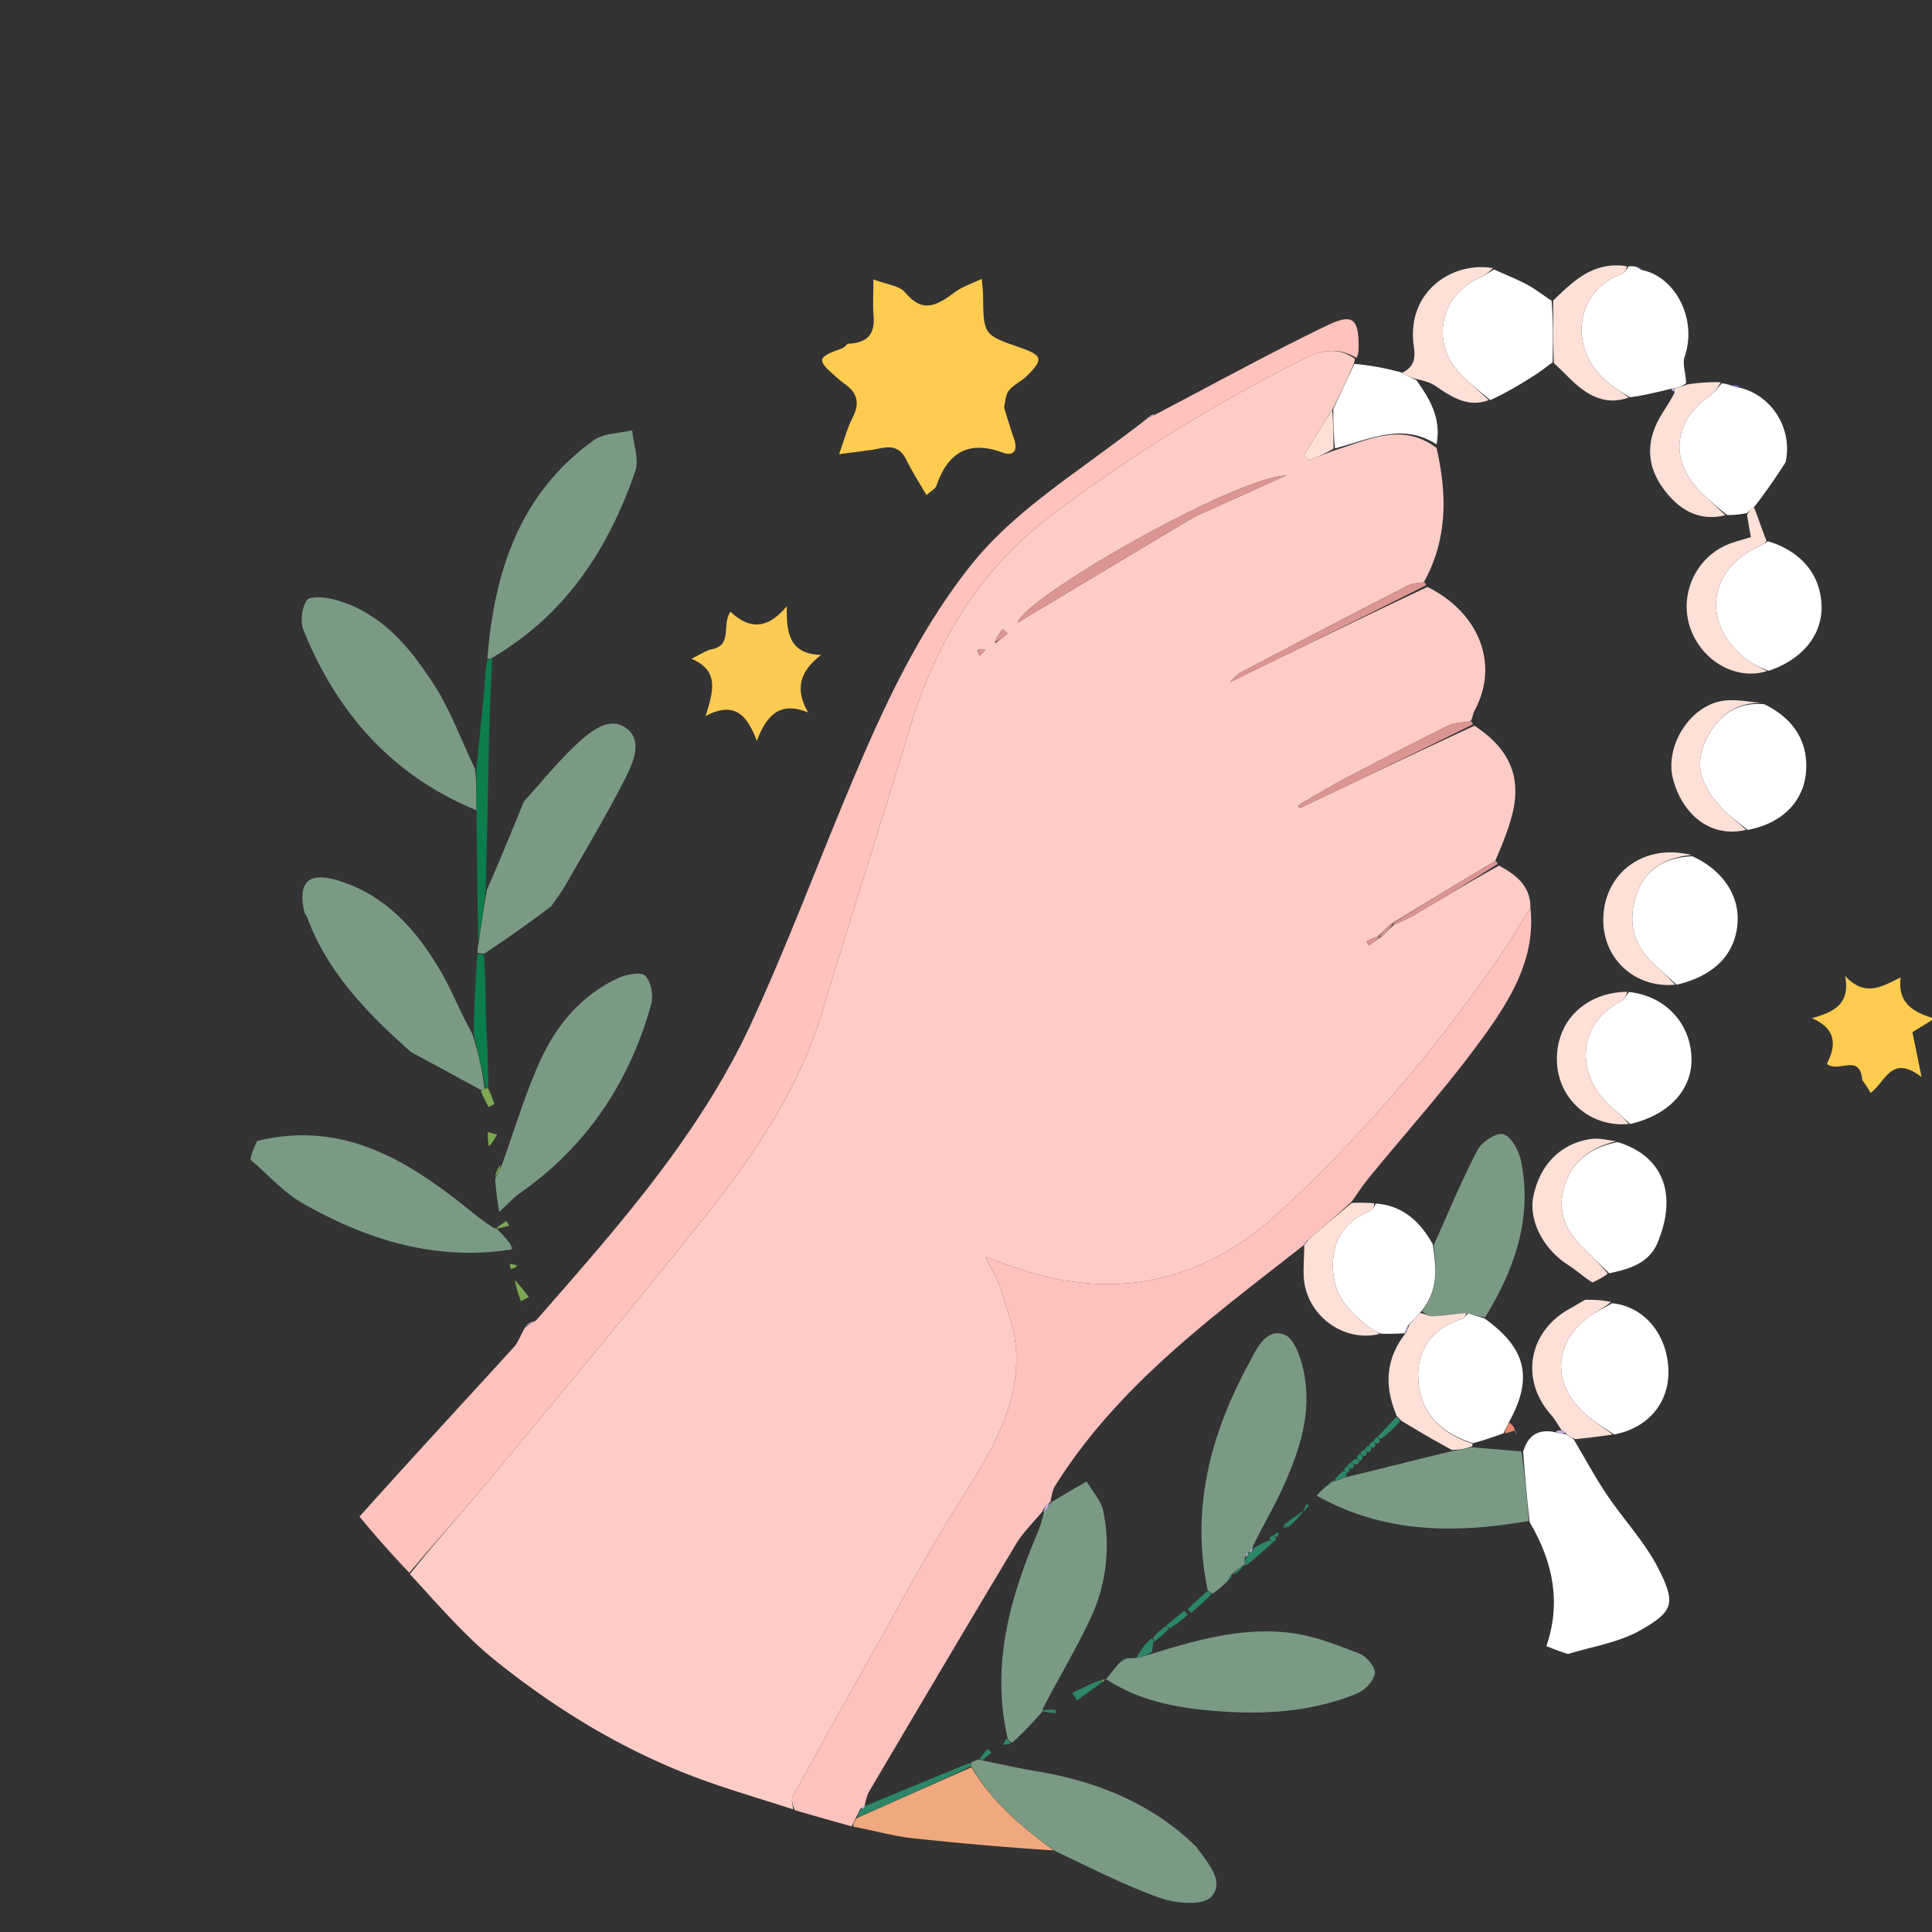 <svg width="110" height="110" fill="none" xmlns="http://www.w3.org/2000/svg"><rect width="100%" height="100%" fill="#333333" stroke="none"/><path d="M45.159 103.019c-1.973-.648-3.98-1.211-5.912-1.962-4.01-1.56-7.659-3.8-11-6.478-1.773-1.42-3.271-3.185-4.91-4.954 1.605-2.016 3.267-3.839 4.838-5.737 4.039-4.878 8.09-9.747 12.034-14.7 2.792-3.506 5.29-7.205 6.61-11.58 1.638-5.427 3.37-10.826 5.018-16.25 1.468-4.83 3.958-8.925 8.045-12.02 4.536-3.434 9.351-6.397 14.43-8.94.913-.456 1.897-.65 2.832.033l-.046.234a45.406 45.406 0 0 1-1.249 2.682c-.575.893-1.089 1.733-1.603 2.574l.307.28c.46-.188.919-.374 1.464-.571 1.955-.603 3.808-1.6 5.775-.124.613 2.691.616 5.225-.726 7.648-.363.054-.663.052-.9.175a1494.076 1494.076 0 0 0-9.556 4.975c-.199.104-.344.31-.598.548 3.83-1.872 7.51-3.67 11.264-5.435 2.902 1.443 4.138 4.377 2.662 7.073-.09.165-.08.384-.213.578-.483.077-.912.071-1.253.24-1.966.978-3.92 1.978-5.861 3.001-.919.484-1.805 1.029-2.705 1.546l.1.162c3.287-1.57 6.575-3.142 9.942-4.696 1.943 1.268 2.662 2.84 2.19 4.888-.22.957-.61 1.876-1.008 2.813-2.013 1.19-3.942 2.38-5.947 3.589-.268.242-.46.468-.728.698-.274.098-.472.19-.67.282l.158.249c.21-.163.42-.326.707-.505.27-.244.461-.471.74-.703.468-.197.862-.37 1.23-.588 1.554-.924 3.101-1.86 4.726-2.76 1.016.546 1.8 1.179 1.79 2.407-.542.825-.975 1.634-1.49 2.388-3.718 5.454-7.957 10.467-12.817 14.94-4.597 4.23-9.839 5.136-15.651 2.923-.247-.094-.499-.172-1.067-.367.375.77.7 1.267.863 1.812.352 1.173.83 2.362.882 3.561.147 3.377-1.646 6.052-3.365 8.778-1.764 2.796-3.312 5.73-4.939 8.613a710.8 710.8 0 0 0-4.415 7.932c-.104.188.01.496.022.748Zm22.836-73.586 5.23-2.361c-3.11.18-14.941 7-15.285 8.381 3.207-1.924 6.551-3.931 10.055-6.02Zm-11.34 7.207.708-.57-.277-.256c-.177.242-.353.485-.43.826Zm-.99.374.096.342.349-.345a.703.703 0 0 0-.445.003Z" fill="#FECCC7"/><path d="M20.468 86.347c2.924-3.262 5.862-6.44 8.78-9.636.258-.281.384-.681.646-1.13.254-.198.433-.292.612-.386 4.629-5.292 9.333-10.552 12.305-17.014 1.985-4.317 3.656-8.777 5.491-13.163 1.869-4.467 3.859-8.87 6.881-12.716 2.08-2.647 4.822-4.522 7.488-6.489.866-.638 1.738-1.27 2.639-1.98.032-.076.032-.057.092-.056.177-.064.294-.128.411-.193 3.241-1.694 6.447-3.461 9.739-5.05 1.5-.724 1.823-.382 1.801 1.32a1.18 1.18 0 0 1-.123.526c-1.021-.633-2.005-.438-2.917.019-5.08 2.542-9.895 5.505-14.43 8.939-4.088 3.095-6.578 7.19-8.046 12.019-1.649 5.424-3.38 10.824-5.018 16.252-1.32 4.374-3.819 8.073-6.61 11.578-3.944 4.954-7.995 9.823-12.034 14.701-1.571 1.898-3.233 3.72-4.867 5.661a55.324 55.324 0 0 1-2.84-3.202Z" fill="#FFC2BC"/><path d="M59.383 86.018c-.518.633-1.125 1.213-1.542 1.907-2.81 4.676-5.58 9.376-8.355 14.072-.118.2-.167.44-.244.744.006.083.02.081-.031.092-.114.046-.163.094-.257.202-.099.18-.138.317-.235.5-.113.181-.169.316-.225.451-1.055-.295-2.11-.591-3.25-.927-.098-.293-.21-.6-.107-.788a709.182 709.182 0 0 1 4.415-7.932c1.627-2.882 3.175-5.817 4.939-8.613 1.719-2.726 3.512-5.4 3.365-8.778-.052-1.198-.53-2.388-.882-3.561-.163-.545-.488-1.041-.863-1.813.568.196.82.274 1.067.368 5.812 2.213 11.054 1.307 15.65-2.924 4.86-4.472 9.1-9.485 12.819-14.939.514-.754.947-1.563 1.489-2.388.31 2.832-1.106 5.165-2.657 7.312-2.02 2.798-4.348 5.376-6.537 8.054-.322.394-.608.818-.97 1.347a66.296 66.296 0 0 1-2.558 2.231 1.32 1.32 0 0 0-.174.239c.004-.006.016.002.016.002-5.204 4.086-10.59 7.985-14.186 13.73-.141.227-.183.516-.257.86.014.084.02.068-.062.066a1.97 1.97 0 0 0-.394.482c.008-.007.026.004.026.004Z" fill="#FDC2BD"/><path d="M57.17 23.215c.207.639.362 1.208.562 1.76.238.657-.007 1.027-.643.793-1.984-.73-3.136.029-3.78 1.904-.053.155-.268.255-.561.518-.418-.726-.822-1.344-1.14-2.004-.318-.657-.775-.812-1.455-.669-.683.145-1.384.204-2.38.342.318-.88.476-1.517.772-2.084.432-.83.263-1.435-.482-1.94-.164-.112-.312-.248-.462-.378-1.118-.968-1.087-1.116.323-1.616.109-.038.2-.127.34-.269 1.087-.038 1.566-.514 1.474-1.586-.051-.59-.01-1.188-.01-2.078.717.28 1.476.344 1.818.754 1.058 1.271 1.908.639 2.866-.06.402-.293.905-.448 1.489-.726.038.502.07.735.071.968.022 2.22.02 2.22 2.148 2.96 1.245.433 1.3.665.325 1.62-.303.295-.727.476-.992.795-.194.233-.218.608-.284.996Z" fill="#FFCC4F"/><path d="M89.268 94.17c-.42-.127-.742-.255-1.223-.445.828-2.413.427-4.723-.953-7.062-.17-1.447-.27-2.73-.37-4.01.247-.81.715-1.313 1.785-1.122.3.076.455.091.677.135.184.116.301.201.418.287.625 1.052 1.204 2.135 1.885 3.15.948 1.41 2.154 2.678 2.92 4.175 1.023 2.004.888 2.465-1.008 3.542-1.21.688-2.68.917-4.131 1.35Z" fill="#fff"/><path d="M27.128 46.132c-4.797-1.963-7.937-5.539-9.85-10.254-.197-.484-.093-1.26.187-1.7.154-.243.992-.186 1.473-.066 2.71.68 4.372 2.701 5.78 4.885.925 1.434 1.514 3.085 2.334 4.785.08.88.078 1.615.076 2.35Zm.256 15.93c-1.303-.712-2.606-1.425-3.984-2.16-2.487-2.217-4.748-4.525-5.911-7.673-.041-.11-.138-.202-.163-.314-.384-1.729.26-2.303 1.972-1.767 2.646.828 4.362 2.746 5.716 5.02.676 1.136 1.152 2.391 1.873 3.683.36 1.094.563 2.099.704 3.141-.11.049-.159.06-.207.07ZM55.939 100.238c.998.199 1.992.425 2.995.592 3.443.575 6.58 1.787 9.183 4.322.646.917 1.653 1.975.84 2.85-.465.502-1.985.379-2.868.07-2.017-.706-3.934-1.698-6.007-2.679-1.94-1.389-3.616-2.822-4.784-4.834a5.831 5.831 0 0 1-.026-.185c.11-.068.221-.135.446-.19.114.012.22.054.22.054ZM29.827 45.635c1.038-1.139 2.005-2.357 3.141-3.388.705-.64 1.73-1.463 2.663-.807.963.677.456 1.902.035 2.742-1.047 2.087-2.258 4.092-3.415 6.124-.233.41-.518.79-.87 1.299a76.195 76.195 0 0 1-3.817 2.7c-.174-.026-.273-.036-.373-.046a1.516 1.516 0 0 1 .04-.447c.178-1.143.301-2.134.499-3.17.749-1.7 1.423-3.353 2.097-5.007ZM28.257 69.939c.273.27.546.541.836.947a.935.935 0 0 1-.006.258c-4.302.668-8.206-.556-11.873-2.646-1.074-.612-1.93-1.607-2.957-2.472.066-.363.202-.68.382-1.063 4.904-1.203 8.608 1.125 12.14 3.972.432.348.867.692 1.388 1.012.088-.026.09-.008.09-.008Z" fill="#7B9A84"/><path d="M88.4 20.628c-.341.247-.672.511-1.026.738-.787.502-1.587.985-2.52 1.413-.7-.575-1.302-1.048-1.809-1.608-1.573-1.734-1.02-4.308 1.1-5.3.319-.148.612-.35.917-.528.622.28 1.26.533 1.863.85.453.24.862.562 1.415.926.103 1.222.081 2.366.06 3.51Zm6.74 1.506c-.717.178-1.434.356-2.316.487-.423-.23-.68-.413-.94-.594-2.702-1.88-2.32-5.466.482-6.437.15-.052.24-.277.358-.42.111-.013.223-.025.45.024.172.105.232.144.295.177 1.935.378 3.18 2.825 2.448 4.934-.138.398.057.912.086 1.51-.228.194-.443.25-.71.302-.051-.003-.153.017-.153.017Zm-3.353 52.068c1.748.17 3.055 1.647 3.196 3.615.137 1.906-1.026 3.46-3.077 3.855-.732-.471-1.345-.86-1.848-1.36-1.68-1.665-1.544-3.831.315-5.266.431-.333.94-.565 1.414-.844Zm9.875-47.878a34.728 34.728 0 0 1-1.738 2.483 3.427 3.427 0 0 0-.46.408c-.33.057-.662.113-1.133.107-.609-.495-1.097-.908-1.544-1.361-1.742-1.767-1.504-4.016.539-5.402.274-.186.472-.484.705-.731.107.008.214.016.463.095.302.102.462.134.622.165 1.797.472 2.965 2.35 2.546 4.236Zm-9.568 38.702c2.487.741 3.404 2.815 2.367 5.508-.468 1.371-1.603 1.694-2.832 1.962-.497-.46-.877-.86-1.28-1.236-1.046-.976-1.724-2.074-1.314-3.586.428-1.574 1.543-2.338 3.058-2.648Z" fill="#fff"/><path d="M55.308 100.621c1.158 1.95 2.834 3.383 4.696 4.735a187.976 187.976 0 0 1-8.012-.691c-1.108-.124-2.196-.426-3.395-.663-.047-.151.01-.286.205-.495 2.263-1.011 4.384-1.949 6.506-2.886Z" fill="#F0A97E"/><path d="M106.032 61.497c-.14-1.567-1.354-.38-2.02-.925.491-.951.634-1.963-.852-2.6 1.312-.363 2.189-.835 1.894-2.407 1.142 1.238 2.104.595 3.161.086-.168 1.355.568 1.96 1.934 2.338l-1.263.777.522 2.558c-1.737-1.335-2.047.28-2.904.9a6.833 6.833 0 0 0-.472-.727Z" fill="#FFCC4F"/><path d="M80.646 21.647c.755 1.065 1.427 2.158 1.146 3.654-1.967-1.27-3.82-.274-5.78.225-.094-.807-.098-1.52-.102-2.232l1.2-2.576c.855.072 1.674.222 2.625.47.392.218.651.338.911.46Z" fill="#fff"/><path d="M80.71 21.594c-.323-.067-.583-.188-.89-.363.628-.305.793-.744.683-1.472-.478-3.149 2.197-4.896 4.501-4.493a2.915 2.915 0 0 1-.859.606c-2.12.991-2.673 3.565-1.1 5.3.507.559 1.11 1.032 1.716 1.61-1.16.433-2.09-.159-3.019-.8-.287-.198-.644-.297-1.032-.388Zm11.02 52.533c-.416.354-.925.586-1.357.92-1.859 1.434-1.994 3.6-.315 5.266.503.499 1.116.888 1.762 1.358-.612.105-1.307.179-2.11.268-.225-.072-.342-.157-.548-.318-.13-.132-.185-.17-.252-.189-.196-.29-.363-.605-.593-.865-1.777-2.001-1.306-4.746 1.045-6.047.276-.152.545-.318.892-.515.523-.009.97.018 1.475.121Zm.89-58.97c-.014.156-.104.382-.254.433-2.8.97-3.184 4.557-.483 6.437.285.199.568.4.85.603-1.28.472-2.327-.086-3.263-.992-.314-.304-.62-.618-1-.968-.049-1.185-.027-2.329-.042-3.555 1.155-1.116 2.3-2.248 4.192-1.958Zm5.352 6.608c-.174.31-.372.608-.646.794-2.043 1.386-2.281 3.635-.539 5.402.447.453.935.866 1.445 1.375-1.523.374-2.662-.331-3.534-1.523-.935-1.277-.981-2.652-.2-4.033.25-.443.557-.855.841-1.418l.006-.242c.215-.055.43-.111.703-.228.66-.105 1.263-.147 1.924-.127ZM92.019 64.98c-1.44.356-2.556 1.12-2.984 2.694-.41 1.512.268 2.61 1.314 3.585.403.376.783.777 1.19 1.249-.256.215-.527.348-.87.511-.504-.31-.909-.691-1.369-.985-1.436-.916-2.282-2.549-1.994-3.93.375-1.79 1.532-2.983 3.243-3.25.45-.07.929.048 1.47.126Z" fill="#FFE0D7"/><path d="M27.655 50.687a83.01 83.01 0 0 1-.418 3.051c-.063-2.407-.077-4.895-.1-7.494-.007-.847-.006-1.582-.01-2.416.153-1.639.315-3.18.469-4.82.02-.505.047-.909.14-1.402.144-.08.217-.094.286-.132a554.48 554.48 0 0 0-.147 3.363c-.075 3.429-.148 6.64-.22 9.85Zm-.478 3.687c.114-.105.213-.095.381.04.08 1.247.091 2.368.103 3.49.063 1.28.126 2.561.136 3.952-.053.11-.143.098-.143.098-.204-1.004-.408-2.009-.685-3.072.016-1.504.105-2.95.208-4.508Z" fill="#0C7E4C"/><path d="M65.739 23.567c-.043.082-.16.146-.347.21.045-.077.158-.153.347-.21Z" fill="#CFB4EE"/><path d="M99.078 22.006c-.122.05-.282.02-.505-.063.113-.04.29-.03.505.063Zm-5.628-6.692c-.044.024-.104-.015-.193-.1.036-.014.105.014.193.1Z" fill="#885BCC"/><path d="M67.915 29.474c-3.424 2.048-6.768 4.055-9.975 5.98.343-1.381 12.175-8.202 15.286-8.382-1.771.799-3.541 1.6-5.31 2.402Zm13.15 3.68c.092.001.119.115.127.172-3.67 1.856-7.35 3.654-11.18 5.526.254-.237.4-.444.598-.548 3.18-1.67 6.365-3.328 9.556-4.975.237-.123.537-.121.9-.175Zm2.66 7.914c.105.039.114.078.133.177-3.277 1.63-6.565 3.201-9.852 4.772l-.1-.162c.9-.517 1.786-1.062 2.704-1.545a277.16 277.16 0 0 1 5.862-3.001c.341-.17.77-.164 1.253-.24Zm1.405 7.954c.085 0 .122.112.132.17a152.52 152.52 0 0 1-4.643 2.852c-.367.218-.76.39-1.24.577-.099-.007-.12-.028-.12-.028 1.929-1.19 3.858-2.381 5.871-3.572Z" fill="#DB9593"/><path d="M75.85 23.347c.064.66.068 1.372.077 2.189-.455.29-.914.477-1.374.664l-.307-.28c.514-.84 1.028-1.68 1.603-2.573Z" fill="#FFE0D7"/><path d="M56.606 36.59c.127-.291.303-.534.48-.776l.277.257c-.236.19-.472.379-.757.52Zm-.893.377c.165-.017.28.014.397.044l-.349.345c-.032-.114-.064-.228-.048-.39Zm22.818 16.337a6.91 6.91 0 0 1 .652-.693c.076-.018.097.003.108.014-.18.239-.372.466-.651.698-.088.004-.109-.02-.109-.02Zm.03.035c-.199.175-.409.338-.618.5l-.159-.248c.199-.092.397-.184.671-.282.076-.005.097.018.107.03Z" fill="#DB9593"/><path d="M28.582 66.305c.718-1.986 1.313-4.027 2.187-5.941.927-2.031 2.358-3.73 4.455-4.689.455-.208 1.284-.36 1.513-.122.33.341.478 1.118.343 1.61-1.237 4.462-3.673 8.117-7.506 10.791-.372.26-.677.613-1.148 1.047-.097-.57-.198-1.17-.229-1.898.132-.264.26-.53.385-.798Zm-.501-28.892c-.128.099-.2.113-.333.093.387-4.937 1.823-9.396 6.05-12.436.572-.411 1.455-.39 2.194-.57.073.784.412 1.66.177 2.337-1.516 4.367-3.91 8.113-8.088 10.576Z" fill="#7B9A84"/><path d="M40.39 36.993c1.39-.188.669-1.398 1.199-2.167.963.913 2.005 1.138 3.215-.317-.063 1.666.232 2.731 1.947 2.78-1.172.902-1.537 1.897-.741 3.274-1.54-.626-2.334.064-2.92 1.617-.565-1.496-1.273-2.271-2.914-1.415.444-1.421.791-2.582-.804-3.257.473-.253.7-.375 1.019-.515Z" fill="#FECB52"/><path d="M29.31 72.89c.304.3.55.632.796.965l-.45.236c-.136-.39-.271-.78-.347-1.202ZM27.835 65.266c-.062-.303-.062-.555-.062-.808l.529.135c-.135.241-.27.482-.466.673Zm-.244-3.274c.063-.038.153-.027.199-.028.15.298.256.597.361.895l-.331.172a9.28 9.28 0 0 1-.434-.887c.046-.092.094-.103.205-.152Zm.909 4.316c-.023.22-.127.444-.303.698.025-.212.123-.453.303-.698ZM29.463 72.066c-.111.106-.247.153-.384.2l-.057-.3c.14.013.278.027.441.1ZM28.246 69.923c.194-.138.39-.274.585-.409l.167.27a7.326 7.326 0 0 1-.657.156c-.084-.001-.086-.019-.095-.017Z" fill="#7DA752"/><path d="M30.423 75.197c-.096.092-.275.186-.53.3.098-.086.273-.192.53-.3Zm-1.305-4.034c-.023-.06-.015-.1.02-.197.021.035.016.126-.02.197Zm.629 3.445c.011-.034.035-.045.059-.056-.016.026-.031.052-.06.056Z" fill="#CEB4EE"/><path d="M86.623 82.64c.199 1.294.3 2.576.421 3.958-4.116.707-8.183.744-12.077-1.442.17-.187.318-.349.603-.571a1.56 1.56 0 0 0 .344-.277s-.003.015.077.023c.28-.082.48-.174.772-.256 2.015-.487 3.94-.984 5.952-1.466.418-.06.748-.133 1.078-.207.91.076 1.821.151 2.83.239ZM81.629 70.893c.816-1.808 1.572-3.647 2.488-5.402.245-.468 1.066-1.018 1.466-.916.438.11.876.895.998 1.454.501 2.293.129 4.521-.803 6.657-.334.766-.73 1.506-1.21 2.307-.403-.037-.694-.125-1.085-.233-.703.054-1.305.155-1.91.186-.218.01-.445-.147-.612-.298.965-1.182.813-2.47.668-3.755Z" fill="#7B9A84"/><path d="m83.583 74.78.928.28c2.363 1.684 2.79 3.353 1.436 5.856a17.84 17.84 0 0 0-.342.689c-.52.188-1.04.377-1.736.562-1.888-.58-2.981-1.77-3.112-3.552-.127-1.735.758-2.968 2.479-3.517.135-.043.233-.209.347-.318Zm9.167-18.297c1.965.201 3.402 1.645 3.548 3.565.142 1.861-1.154 3.405-3.48 3.945-.333-.288-.545-.52-.789-.712-2.418-1.912-2.304-4.982.277-6.28.187-.094.298-.341.444-.518Zm3.605-7.73c1.69.764 2.667 2.186 2.577 3.75-.102 1.774-1.292 3.06-3.471 3.56-.508-.447-.908-.822-1.31-1.195-1.174-1.088-1.484-2.41-.981-3.902.507-1.506 1.656-2.148 3.185-2.213Zm4.305-17.938c1.897.58 2.997 1.902 3.051 3.67.05 1.622-1.044 3.05-3.015 3.709-.512-.205-.876-.373-1.191-.608-2.682-2.002-2.309-5.207.749-6.525.144-.062.271-.163.406-.246ZM81.573 70.835c.2 1.344.353 2.631-.672 3.85-.304.326-.491.542-.75.793-.102.17-.133.304-.158.44.005.002.007-.01.007-.01-.393.022-.786.043-1.354.028-.243-.078-.314-.116-.38-.162-1.236-.871-2.307-1.82-2.373-3.52-.065-1.673.684-2.727 2.183-3.346.12-.05.176-.251.262-.382 1.51.114 2.487.983 3.235 2.31ZM100.446 40.095c1.731.833 2.559 2.224 2.368 3.98-.173 1.59-1.366 2.812-3.306 3.176-.581-.458-1.07-.808-1.471-1.24-.964-1.038-1.625-2.216-.996-3.663.633-1.458 1.677-2.4 3.405-2.253Z" fill="#fff"/><path d="M100.575 30.78c-.05.118-.177.219-.321.28-3.058 1.319-3.43 4.524-.75 6.526.316.235.68.403 1.107.621-1.702.546-3.656-.51-4.347-2.375-.703-1.896.244-4.068 2.125-4.838.397-.162.82-.26 1.3-.41a46.808 46.808 0 0 1-.218-1.267c.105-.216.216-.33.381-.47.25.615.444 1.256.723 1.932ZM80.223 75.442c.187-.216.374-.432.622-.687.283.043.51.2.728.19.605-.031 1.207-.132 1.91-.186-.014.13-.112.295-.247.338-1.721.548-2.606 1.782-2.48 3.517.132 1.782 1.225 2.972 3.028 3.561.09.013.053.12.031.173-.352.127-.682.2-1.158.202a62.93 62.93 0 0 1-2.886-1.669 1.06 1.06 0 0 0-.235-.238c-.682-1.597-.71-3.137.434-4.656.03-.08.028-.068.085-.104.094-.171.131-.306.168-.44Zm20.157-35.41c-1.662-.085-2.706.857-3.34 2.315-.628 1.447.033 2.626.996 3.663.401.432.89.782 1.381 1.238-2.054.492-3.658-.915-4.169-2.928-.44-1.736.826-3.947 2.63-4.377.766-.182 1.62.007 2.502.09ZM78.23 68.505c.022.152-.034.353-.153.403-1.5.619-2.25 1.673-2.184 3.347.066 1.698 1.137 2.648 2.374 3.519.065.046.136.084.28.175-2.094.51-4.227-1.11-4.319-3.302-.021-.516.021-1.034.031-1.661-.003-.11-.015-.118.043-.134a.75.75 0 0 0 .164-.251c.829-.706 1.66-1.409 2.495-2.109.42-.022.791-.014 1.27.013ZM96.328 48.68c-1.502.138-2.652.78-3.158 2.286-.503 1.493-.193 2.814.98 3.902.403.373.803.747 1.225 1.196-2.185.21-3.988-1.351-4.085-3.48-.104-2.279 1.504-4.018 3.762-4.053.416-.006.832.05 1.276.15Zm-3.68 7.788c-.044.191-.155.439-.342.533-2.58 1.298-2.695 4.368-.277 6.28.244.193.456.424.703.713-2.169.207-3.989-1.382-4.084-3.509-.102-2.272 1.549-3.979 4.001-4.017Z" fill="#FFE0D7"/><path d="M85.688 81.606c.005-.186.093-.371.242-.603.141.066.22.178.307.364.006.074-.003.082-.003.082a4.507 4.507 0 0 1-.546.157Z" fill="#EA896C"/><path d="M88.818 81.442c.16.01.214.047.278.15-.134.03-.288.015-.5-.059.006-.066.068-.073.222-.09Z" fill="#CFB4EE"/><path d="M86.248 81.438c.04.08.076.163.112.247-.037-.047-.074-.094-.118-.188-.008-.047.001-.056.006-.06Z" fill="#C6B1E5"/><path d="M95.293 22.117c.052.003.05.109.04.16-.063.022-.108-.018-.169-.105-.024-.038.078-.058.13-.055Z" fill="#CFB4EE"/><path d="M57.372 98.978c-.932-4.029.062-7.788 1.605-11.47a8.04 8.04 0 0 0 .463-1.405c-.056-.085-.075-.096 0-.05.181-.14.287-.33.393-.519 0 0-.006.016 0 .022.134-.08.258-.171.39-.249.548-.322 1.098-.639 1.647-.958.326.563.827 1.092.947 1.696a9.748 9.748 0 0 1-.715 6.073c-.8 1.727-1.8 3.362-2.718 5.152-.008.115-.008.156-.008.156-.539.597-1.077 1.194-1.742 1.793-.17-.08-.216-.16-.262-.241Zm12.553-8.994c-.263.258-.527.516-.887.752-.145-.087-.205-.14-.275-.18-.976-4.624.146-8.88 2.337-12.921.437-.805.95-2.039 2.027-1.65.584.212.978 1.431 1.132 2.257.437 2.338-.326 4.51-1.286 6.599-.5 1.086-1.124 2.114-1.658 3.246.034.077.05.079-.028.07-.112.082-.147.173-.182.254 0-.009.019-.01-.054-.006-.108.088-.144.172-.188.337 0 .186.009.292.017.398 0 0-.012-.011-.088-.022-.261.163-.447.338-.632.512 0 0-.008-.015-.069.023-.095.135-.13.233-.165.33Zm-6.964 5.648c.24-.31.487-.615.74-.915.217-.165.334-.23.451-.297l.477-.014c.425-.083.69-.163.955-.244 2.602-.808 5.24-1.549 7.986-1.178 1.314.177 2.6.683 3.848 1.174.397.156.91.784.86 1.119-.065.432-.572.964-1.014 1.145-2.527 1.034-5.194 1.211-7.884 1.009-2.198-.166-4.366-.519-6.347-1.789-.08-.016-.072-.01-.072-.01Z" fill="#7B9A84"/><path d="M55.298 100.559c-2.112.999-4.233 1.937-6.438 2.902-.044-.109-.005-.246.15-.43.198-.071.243-.124.252-.209 0 0-.014.002-.013.009 1.948-.806 3.895-1.619 5.932-2.445.096.029.101.07.117.173ZM62.737 95.787l-1.422 1.03-.258-.418c.493-.257.987-.514 1.582-.731.102.04.098.12.098.12ZM70.958 89.122c-.087-.088-.095-.194-.031-.398.114-.173.155-.248.197-.322 0 0-.019 0 .05-.004a.606.606 0 0 0 .19-.232s-.015-.002-.015.005c.254-.155.509-.319.888-.462.16.05.197.08.234.112-.478.428-.956.856-1.513 1.301ZM65.592 94.055c-.273.188-.537.268-.886.333a3.69 3.69 0 0 1 .853-1.111c.13.105.13.175.1.246-.019.142-.038.283-.067.532Z" fill="#2C8667"/><path d="M68.701 90.619c.132-.022.192.03.273.144-.363.387-.758.724-1.153 1.06l-.199-.215c.361-.328.721-.658 1.08-.99Zm10.777-9.916c.13-.002.202.055.23.23-.39.432-.737.746-1.13 1.012a20.54 20.54 0 0 0-.136-.143c.326-.347.652-.694 1.036-1.1Zm-6.395 6.14a15.54 15.54 0 0 1 1.04-.764c.086-.019.066-.002.066-.002-.243.294-.486.588-.855.865a.701.701 0 0 1-.251-.1Zm-6.711 5.728 1.054-.861.204.223c-.294.262-.59.524-1.015.762-.168-.057-.206-.09-.243-.124Zm-.663.913c-.02-.032-.02-.102-.069-.223.19-.237.403-.425.674-.651.095-.006.133.028.223.115-.224.276-.501.498-.828.759ZM55.977 100.191c-.038.047-.145.005-.193-.026.119-.22.285-.407.451-.595l.21.215c-.143.12-.286.24-.468.406ZM76.671 84.066c-.2.092-.4.183-.685.26.074-.198.235-.384.493-.564.127.04.155.072.178.155-.005.05.014.15.014.15ZM57.311 98.993c.107.066.153.146.25.273-.113.055-.279.063-.445.07.045-.109.09-.218.195-.343ZM70.237 89.657c.108-.201.293-.376.562-.535-.106.197-.295.38-.562.535ZM59.458 97.457c-.082-.03-.082-.072-.078-.09.246-.019.486-.019.727-.019l-.008.196a6.92 6.92 0 0 1-.641-.087Zm14.738-11.395a7.51 7.51 0 0 1 .19-.43l.138.098a5.426 5.426 0 0 1-.283.306c-.052.04-.032.024-.044.026Zm-10.115 8.365c-.046.06-.163.125-.346.213.048-.054.162-.13.346-.213Z" fill="#2C8667"/><path d="M62.774 95.762c-.037.025-.033-.055-.047-.092.028-.04.069-.043.172-.041.062.003.055-.003.053-.007-.053.03-.1.07-.178.14Z" fill="#7DA752"/><path d="M70.002 89.946c-.04-.06-.006-.158.098-.293.039.06.008.157-.098.293Zm6.952-6.719a.497.497 0 0 1 .266-.172c.128.052.16.087.168.177-.072.123-.136.167-.27.136-.09-.08-.127-.11-.164-.141Zm1.246-1.183a.487.487 0 0 1 .192-.212c.08.001.11.033.163.167-.027.168-.09.21-.216.183l-.14-.138Z" fill="#2C8667"/><path d="M77.951 82.279a.518.518 0 0 1 .199-.206c.08.001.112.032.165.164-.026.168-.09.212-.219.184-.08-.08-.113-.11-.145-.142Z" fill="#2C8667"/><path d="M77.71 82.518a.546.546 0 0 1 .193-.208c.08 0 .113.031.168.165-.027.168-.093.21-.22.18a13.01 13.01 0 0 0-.14-.137Z" fill="#2C8667"/><path d="M77.45 82.751a.605.605 0 0 1 .21-.203c.082 0 .113.03.167.162-.025.17-.09.213-.221.184a9.422 9.422 0 0 0-.155-.143Z" fill="#2C8667"/><path d="M77.271 83.018c-.008-.114.039-.165.137-.238.077.002.112.034.174.168-.024.17-.09.212-.17.23a7.35 7.35 0 0 1-.14-.16Zm-.558.45a.707.707 0 0 1 .196-.206c.082-.004.118.027.184.16-.023.17-.09.211-.223.18-.086-.076-.122-.105-.157-.134Z" fill="#2C8667"/><path d="M76.54 83.717c0-.105.043-.152.133-.221.075.001.11.03.171.16-.031.16-.1.198-.183.21a3.095 3.095 0 0 1-.121-.149Zm-.7.61c.006.053-.063.125-.208.219-.006-.053.064-.127.208-.22Zm-2.575 2.645c-.058.028-.174.01-.236-.07.095-.032.137-.005.237.07Zm-.757.432.282-.185c.007.095.014.19-.084.29-.137-.033-.168-.069-.198-.105Z" fill="#2C8667"/><path d="M72.64 87.57c.004.11-.04.157-.13.224-.076-.004-.113-.035-.202-.115-.034-.132.013-.195.143-.256.088.017.118.053.19.147Z" fill="#2C8667"/><path d="M59.752 85.532a.812.812 0 0 1-.32.53c.024-.204.131-.369.32-.53Zm-10.54 17.301c.041.074-.004.127-.143.154-.021-.06.028-.108.142-.154Zm25.202-32.198c.016.045-.02.123-.116.224-.02-.049.022-.12.116-.224ZM80.152 75.478c.034.1-.003.235-.103.404-.031-.1 0-.235.103-.404Z" fill="#CEB4EE"/><path d="M71.051 88.405c.031.071-.01.146-.116.239-.028-.067.008-.151.116-.239Zm.236-.248c.036.085-.005.161-.114.25-.033-.077.002-.168.114-.25Z" fill="#CEB4ED"/></svg>